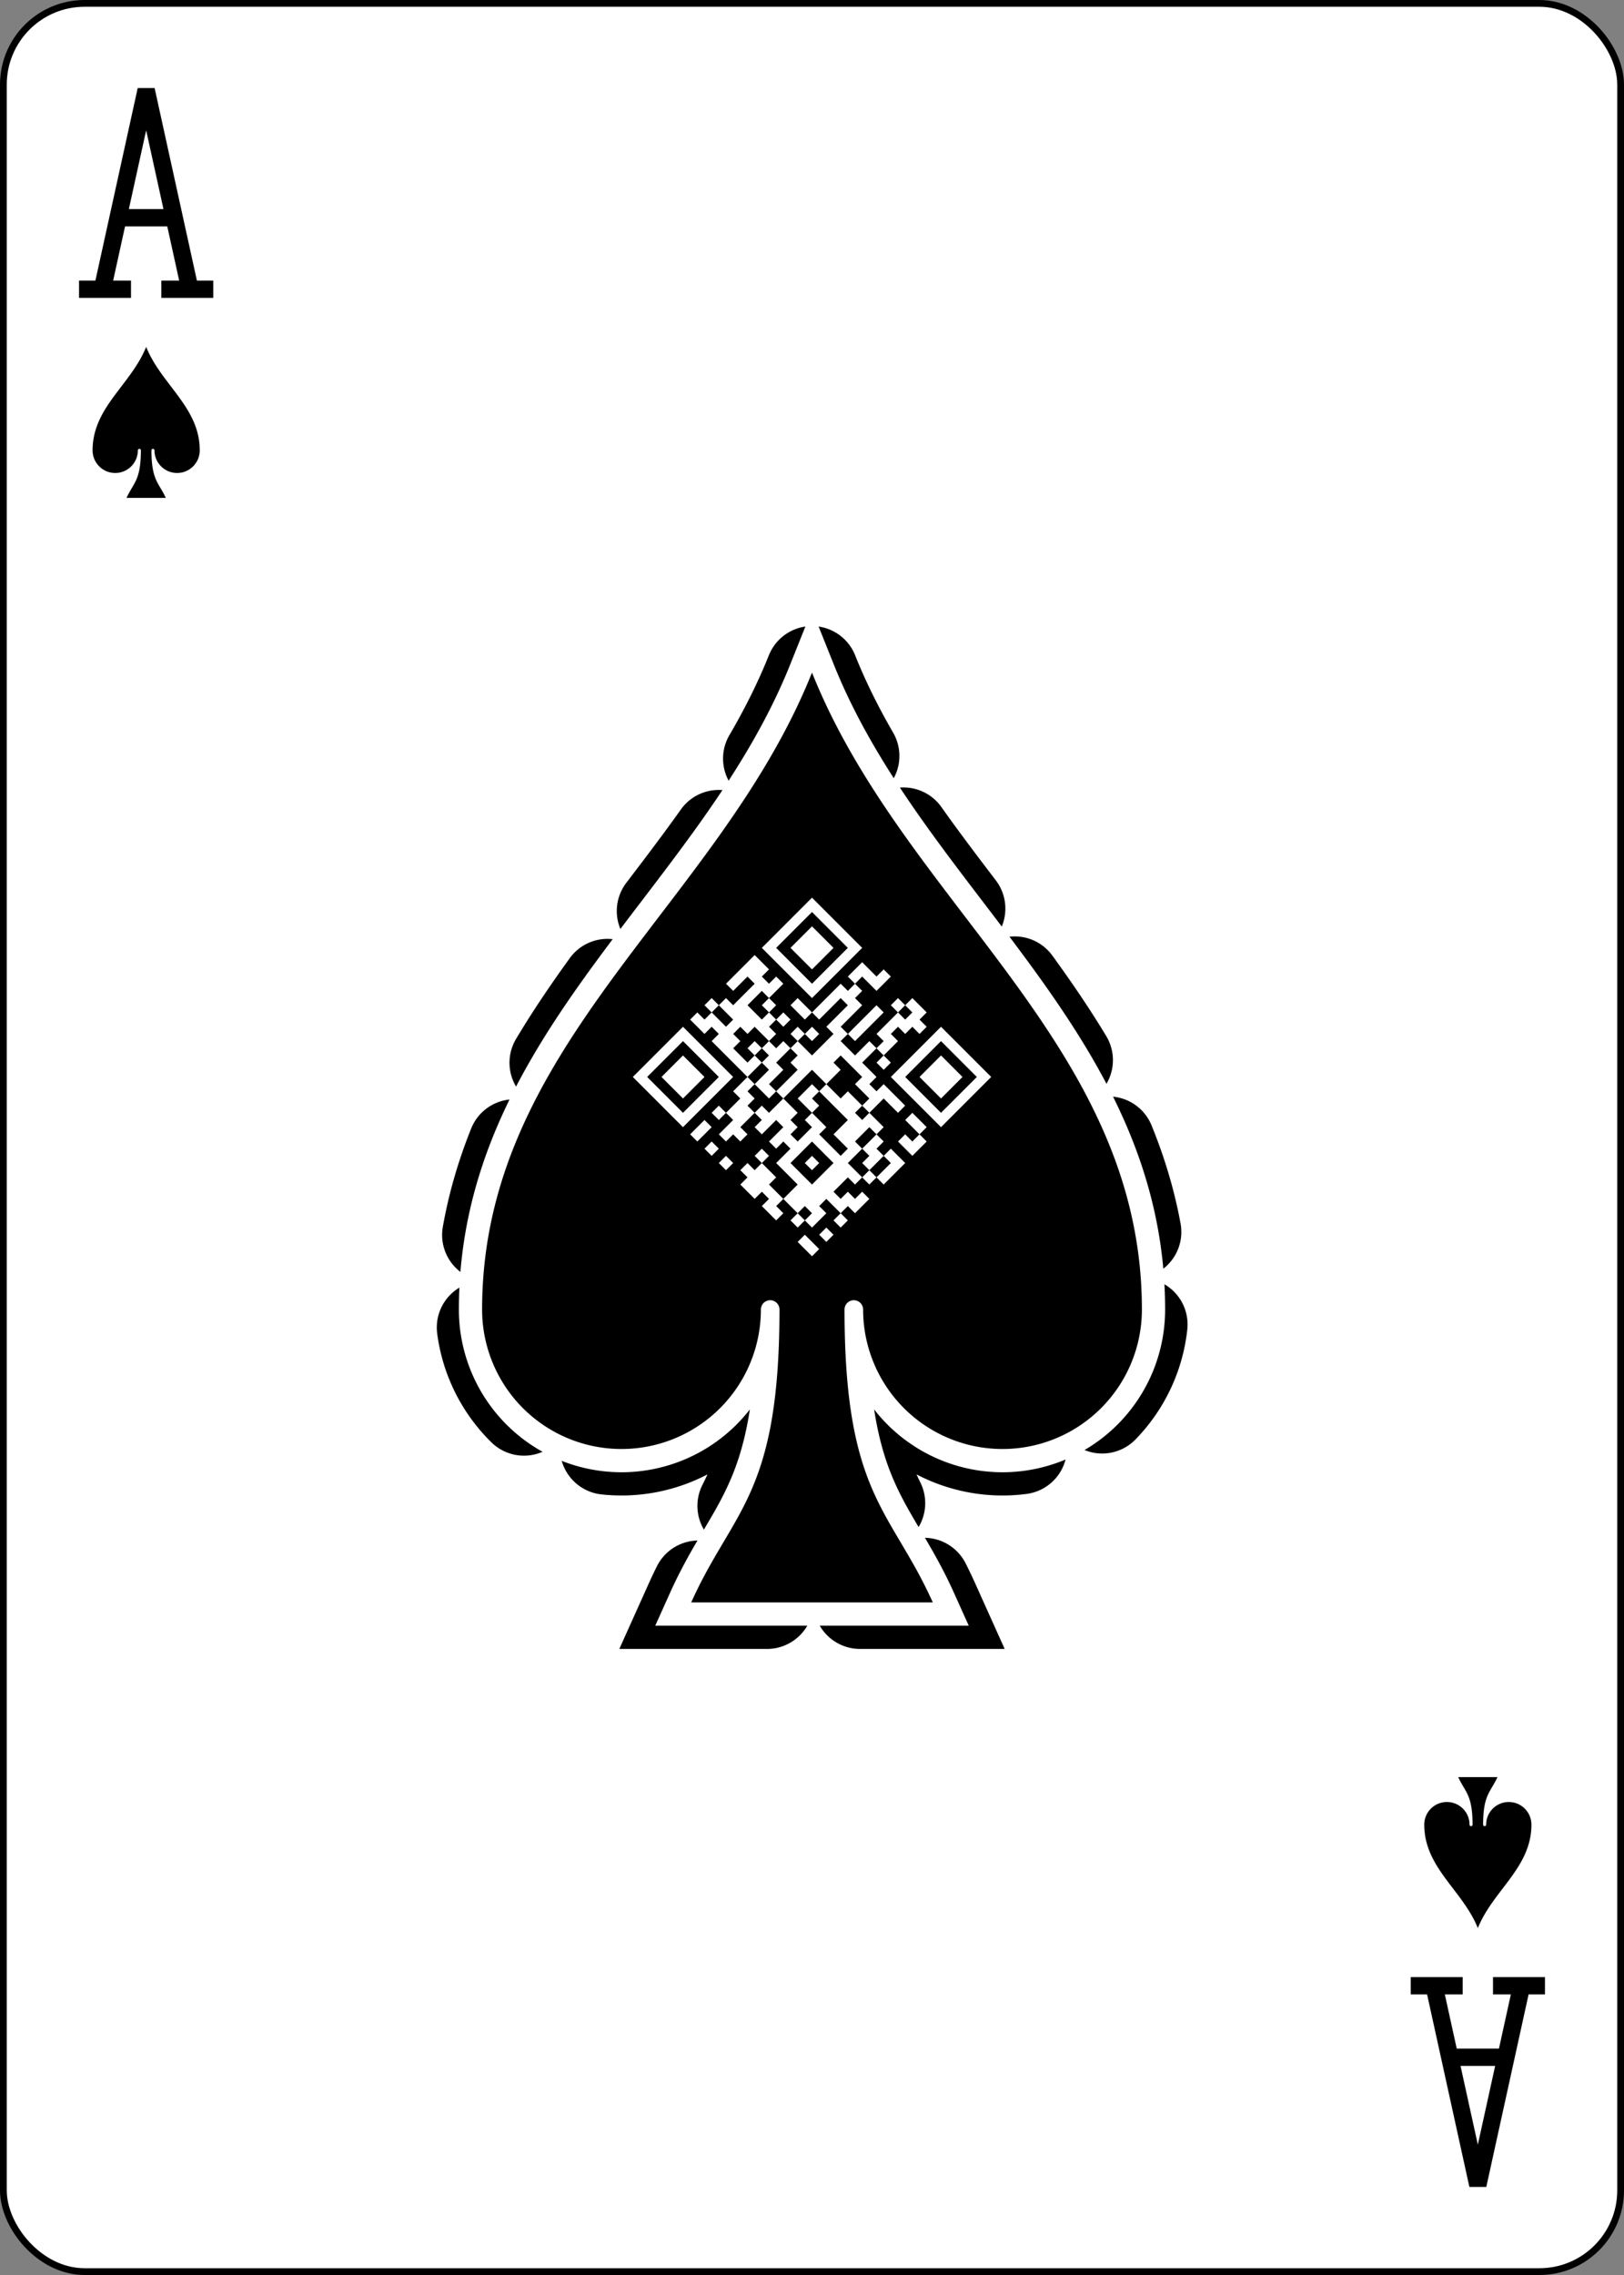 <?xml version="1.0" encoding="UTF-8" standalone="no"?>
<svg xmlns="http://www.w3.org/2000/svg" xmlns:xlink="http://www.w3.org/1999/xlink" class="card" face="AS" height="3.5in" preserveAspectRatio="none" viewBox="-120 -168 240 336" width="2.5in"><rect x="-120" y="-168" width="240" height="336" fill="#808080" stroke="none"/><defs><symbol id="VSA" viewBox="-500 -500 1000 1000" preserveAspectRatio="xMinYMid"><path d="M-270 460L-110 460M-200 450L0 -460L200 450M110 460L270 460M-120 130L120 130" stroke="black" stroke-width="80" stroke-linecap="square" stroke-miterlimit="1.5" fill="none"></path></symbol><symbol id="SSA" viewBox="-600 -600 1200 1200" preserveAspectRatio="xMinYMid"><path d="M0 -500C100 -250 355 -100 355 185A150 150 0 0 1 55 185A10 10 0 0 0 35 185C35 385 85 400 130 500L-130 500C-85 400 -35 385 -35 185A10 10 0 0 0 -55 185A150 150 0 0 1 -355 185C-355 -100 -100 -250 0 -500Z"></path></symbol></defs><rect width="239" height="335" x="-119.5" y="-167.5" rx="12" ry="12" fill="white" stroke="black"></rect><use xlink:href="#SSA" fill="black" height="164.8" width="164.8" x="-82.4" y="-82.4" stroke="black" stroke-width="100" stroke-dasharray="100,100" stroke-linecap="round"></use><use xlink:href="#SSA" fill="black" height="164.8" width="164.8" x="-82.4" y="-82.4" stroke="white" stroke-width="50"></use><use xlink:href="#SSA" fill="black" height="164.8" width="164.8" x="-82.4" y="-82.4"></use><path transform="translate(0,-10)rotate(45)scale(1.498)translate(-16,-16)" fill="white" stroke="none" d="M4,4h7v7h-7M5,5v5h5v-5M14,4h1v2h-2v1h1v1h1v3h1v-4h1v4h-1v1h2v-2h1v-1h-1v-3h-1v-1h1v-1h2v1h1v1h-1v1h-1v1h1v2h1v1h-1v-1h-1v2h2v1h1v-1h3v1h-2v2h2v1h1v1h1v-1h2v3h-1v1h-1v1h-1v2h1v-1h1v-1h1v2h-1v1h1v1h-1v-1h-2v1h1v2h-1v1h-1v-1h-2v1h1v1h-2v-1h-1v1h-2v-1h-1v-1h1v-1h-1v-1h1v1h2v1h2v-2h-3v-2h-1v1h-1v-2h-1v2h-1v-1h-1v2h1v1h-1v1h-1v-2h-1v1h-1v-1h1v-2h-1v-2h-5v-1h-1v1h-2v-1h1v-1h-1v-1h1v-1h1v-3h-1v2h-1v-4h2v1h1v-1h1v2h1v1h1v-1h1v1h-1v1h1v1h1v-1h1v-1h-1v-1h1v-1h1v1h-1v1h2v-3h-1v-3h-1v3h-1v1h-2v-1h2v-4h1v-1h-1v-2h2M18,5v1h1v-1M22,4h7v7h-7M23,5v5h5v-5M6,6h3v3h-3M24,6h3v3h-3M17,13v1h1v2h2v-1h2v-1h-2v-1M26,12h2v1h1v2h-2v-1h1v-1h-2M7,14v2h2v-1h-1v-1M22,15v1h1v-1M13,16v2h1v2h1v-3h-1v-1M16,16v4h2v1h1v1h1v-2h-1v-1h-2v-2h1v-1M24,16v2h1v-2M9,17v1h-1v1h1v1h2v-1h-1v-1h1v-1M18,17v1h1v1h2v1h3v-1h-2v-2M27,17v2h1v-2M5,18v1h2v-1M11,18v1h1v-1M25,18v2h2v-1h-1v-1M12,19v2h1v-2M15,20v1h-2v1h1v1h1v-1h1v-2M21,21v3h3v-3M4,22h7v7h-7M5,23v5h5v-5M22,22h1v1h-1M6,24h3v3h-3M25,26v1h1v-1M28,26h1v1h-1M12,27h1v2h-1M14,28h1v1h-1M16,28h1v1h-1M27,28h2v1h-2"></path><use xlink:href="#VSA" height="32" width="32" x="-114.4" y="-156"></use><use xlink:href="#SSA" fill="black" height="26.769" width="26.769" x="-111.784" y="-119"></use><g transform="rotate(180)"><use xlink:href="#VSA" height="32" width="32" x="-114.4" y="-156"></use><use xlink:href="#SSA" fill="black" height="26.769" width="26.769" x="-111.784" y="-119"></use></g></svg>